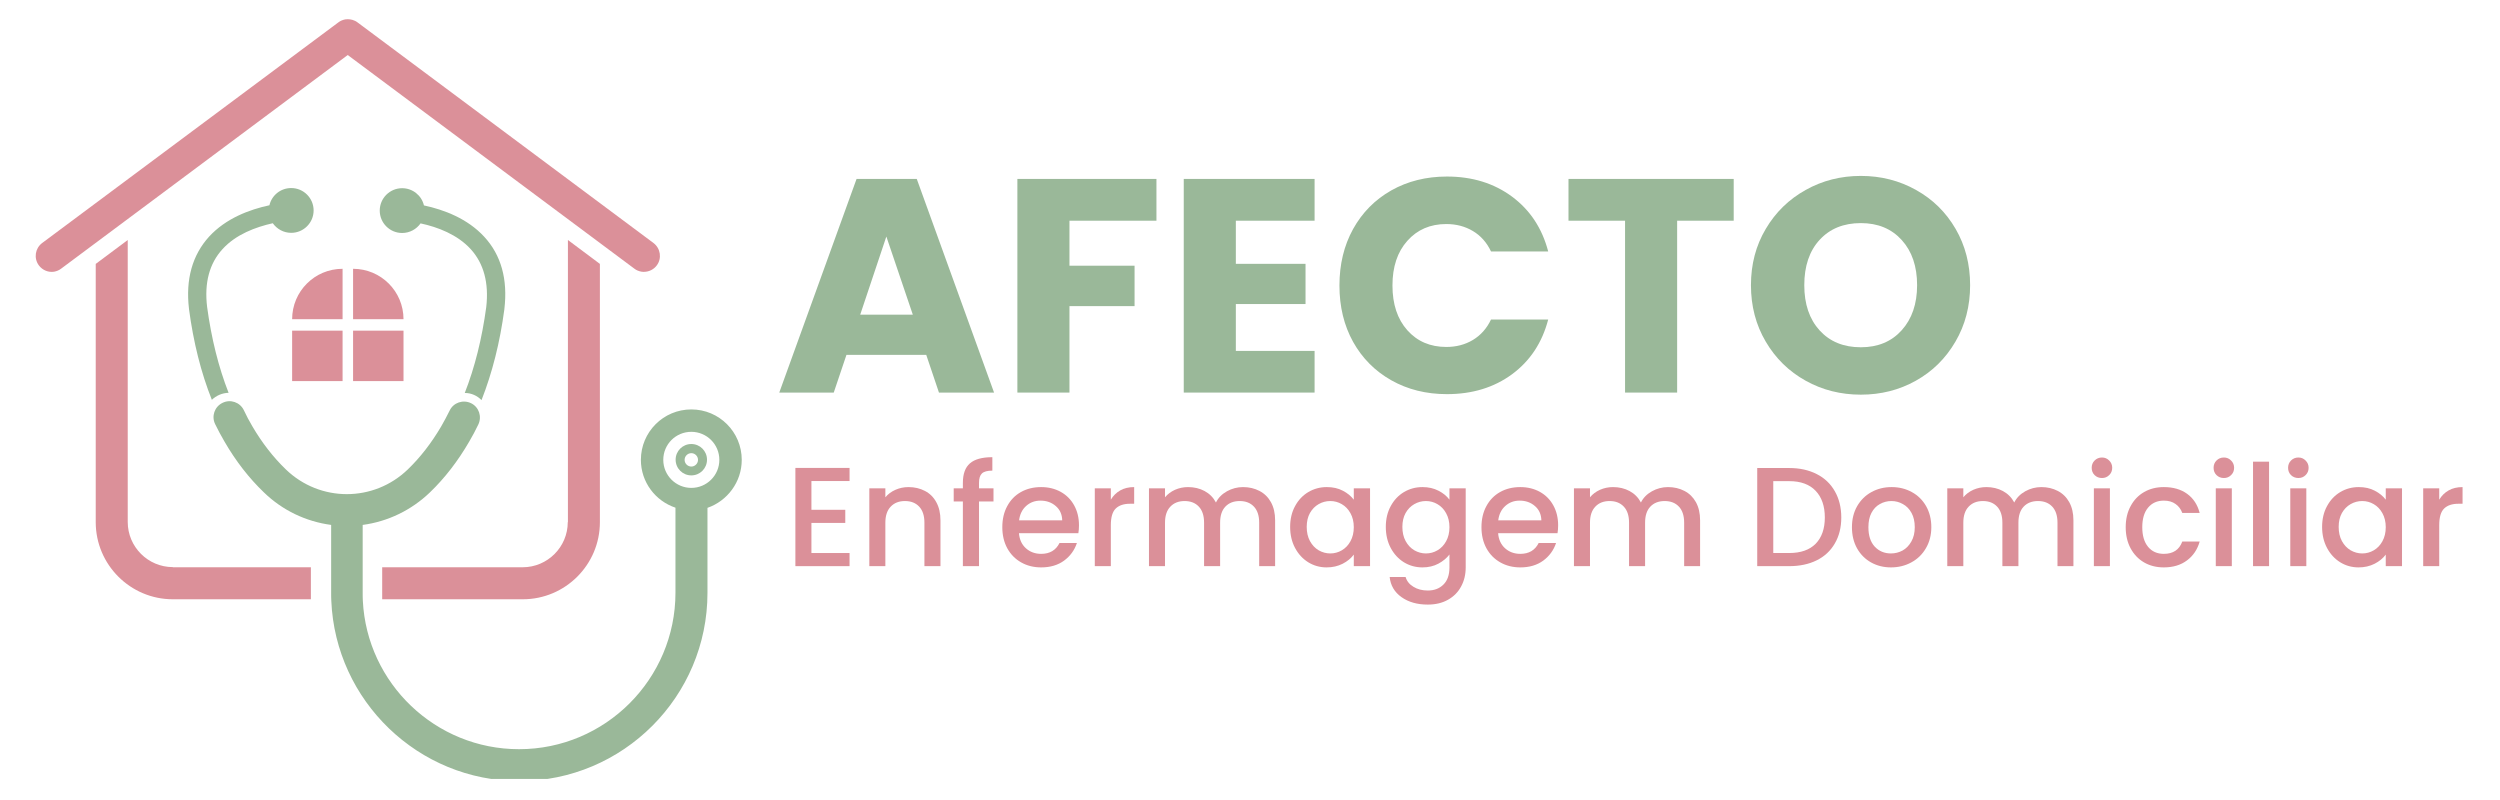 <svg xmlns="http://www.w3.org/2000/svg" xmlns:xlink="http://www.w3.org/1999/xlink" width="500" zoomAndPan="magnify" viewBox="0 0 375 120" height="160" preserveAspectRatio="xMidYMid meet" version="1.0"><defs><g/><clipPath id="8ad83fafef"><path d="M 5 2.84 L 99 2.84 L 99 41 L 5 41 Z M 5 2.84 " clip-rule="nonzero"/></clipPath><clipPath id="0177766000"><path d="M 32 60 L 111.492 60 L 111.492 116.84 L 32 116.84 Z M 32 60 " clip-rule="nonzero"/></clipPath></defs><path fill="#db9099" d="M 25.926 85.066 C 22.199 85.066 19.16 82.027 19.16 78.301 L 19.16 36 L 14.359 39.586 L 14.359 78.324 C 14.359 84.703 19.551 89.891 25.926 89.891 L 46.633 89.891 L 46.633 85.09 L 25.926 85.09 Z M 25.926 85.066 " fill-opacity="1" fill-rule="nonzero"/><path fill="#db9099" d="M 85.164 78.324 C 85.164 82.051 82.125 85.09 78.398 85.09 L 57.328 85.09 L 57.328 89.891 L 78.422 89.891 C 84.797 89.891 89.984 84.703 89.984 78.324 L 89.984 39.586 L 85.188 36 L 85.188 78.324 Z M 85.164 78.324 " fill-opacity="1" fill-rule="nonzero"/><g clip-path="url(#8ad83fafef)"><path fill="#db9099" d="M 52.16 8.254 L 95.152 40.297 C 95.469 40.547 95.836 40.684 96.227 40.754 C 96.34 40.777 96.477 40.777 96.59 40.777 C 97.32 40.777 98.055 40.434 98.512 39.816 C 99.309 38.766 99.082 37.258 98.031 36.457 L 53.602 3.34 C 53.465 3.25 53.352 3.156 53.215 3.113 C 52.777 2.906 52.277 2.84 51.797 2.906 C 51.43 2.977 51.066 3.113 50.746 3.363 L 6.316 36.457 C 5.266 37.258 5.035 38.742 5.836 39.816 C 6.387 40.547 7.277 40.891 8.121 40.754 C 8.488 40.684 8.852 40.547 9.172 40.297 Z M 52.16 8.254 " fill-opacity="1" fill-rule="nonzero"/></g><g clip-path="url(#0177766000)"><path fill="#9ab899" d="M 111.262 68.977 C 111.262 64.797 107.879 61.414 103.699 61.414 C 99.516 61.414 96.133 64.797 96.133 68.977 C 96.133 72.316 98.305 75.148 101.32 76.152 L 101.32 88.906 C 101.32 101.844 90.809 112.379 77.852 112.379 C 65.324 112.379 55.043 102.504 54.426 90.117 C 54.402 89.73 54.402 89.316 54.402 88.906 L 54.402 78.738 C 58.172 78.234 61.691 76.543 64.48 73.867 C 66.719 71.719 68.707 69.137 70.398 66.211 C 70.879 65.391 71.336 64.543 71.746 63.676 C 72.32 62.488 71.84 61.047 70.652 60.477 C 69.461 59.906 68.023 60.383 67.453 61.574 C 67.039 62.395 66.629 63.195 66.172 63.973 C 64.707 66.465 63.039 68.613 61.168 70.418 C 56.047 75.355 48.004 75.355 42.883 70.418 C 41.008 68.613 39.316 66.441 37.855 63.949 C 37.398 63.172 36.965 62.371 36.574 61.527 C 36.004 60.34 34.562 59.836 33.375 60.43 C 32.188 61 31.684 62.441 32.277 63.629 C 32.715 64.52 33.172 65.391 33.672 66.234 C 35.363 69.16 37.352 71.719 39.594 73.867 C 42.379 76.566 45.898 78.234 49.672 78.738 L 49.672 88.906 C 49.672 89.316 49.672 89.707 49.695 90.117 C 50.332 105.133 62.742 117.156 77.895 117.156 C 93.461 117.156 106.121 104.492 106.121 88.93 L 106.121 76.176 C 109.09 75.148 111.262 72.316 111.262 68.977 Z M 103.699 73.184 C 101.391 73.184 99.492 71.309 99.492 68.977 C 99.492 66.648 101.367 64.773 103.699 64.773 C 106.008 64.773 107.902 66.648 107.902 68.977 C 107.902 71.309 106.008 73.184 103.699 73.184 Z M 103.699 73.184 " fill-opacity="1" fill-rule="nonzero"/></g><path fill="#9ab899" d="M 103.699 66.602 C 102.395 66.602 101.344 67.652 101.344 68.953 C 101.344 70.258 102.395 71.309 103.699 71.309 C 105 71.309 106.051 70.258 106.051 68.953 C 106.051 67.652 105 66.602 103.699 66.602 Z M 103.699 69.984 C 103.148 69.984 102.691 69.527 102.691 68.977 C 102.691 68.43 103.148 67.973 103.699 67.973 C 104.246 67.973 104.703 68.43 104.703 68.977 C 104.703 69.527 104.246 69.984 103.699 69.984 Z M 103.699 69.984 " fill-opacity="1" fill-rule="nonzero"/><path fill="#9ab899" d="M 34.289 58.922 C 32.781 55.082 31.707 50.762 31.066 46.031 C 30.633 42.422 31.41 39.52 33.375 37.371 C 35.387 35.152 38.359 34.059 40.918 33.484 C 41.535 34.355 42.539 34.926 43.684 34.926 C 45.535 34.926 47.043 33.418 47.043 31.566 C 47.043 29.715 45.535 28.207 43.684 28.207 C 42.082 28.207 40.758 29.305 40.414 30.789 C 37.422 31.43 33.879 32.754 31.363 35.496 C 28.852 38.262 27.824 41.895 28.348 46.328 L 28.348 46.352 C 29.012 51.336 30.152 55.906 31.777 59.973 C 32.418 59.355 33.309 58.945 34.289 58.922 Z M 34.289 58.922 " fill-opacity="1" fill-rule="nonzero"/><path fill="#9ab899" d="M 72.227 60.02 C 73.828 55.949 74.992 51.379 75.656 46.375 L 75.656 46.352 C 76.184 41.918 75.176 38.262 72.641 35.52 C 70.125 32.777 66.582 31.453 63.59 30.812 C 63.246 29.324 61.898 28.23 60.32 28.23 C 58.469 28.23 56.961 29.738 56.961 31.59 C 56.961 33.441 58.469 34.949 60.32 34.949 C 61.465 34.949 62.469 34.375 63.086 33.508 C 65.645 34.059 68.617 35.176 70.629 37.395 C 72.57 39.543 73.348 42.445 72.938 46.055 C 72.297 50.785 71.223 55.105 69.715 58.945 C 70.695 58.945 71.59 59.355 72.227 60.02 Z M 72.227 60.02 " fill-opacity="1" fill-rule="nonzero"/><path fill="#db9099" d="M 43.82 47.883 L 51.387 47.883 L 51.387 40.32 C 47.203 40.32 43.82 43.703 43.82 47.883 Z M 43.82 47.883 " fill-opacity="1" fill-rule="nonzero"/><path fill="#db9099" d="M 43.82 49.598 L 51.387 49.598 L 51.387 57.164 L 43.82 57.164 Z M 43.82 49.598 " fill-opacity="1" fill-rule="nonzero"/><path fill="#db9099" d="M 52.961 40.32 L 52.961 47.883 L 60.527 47.883 C 60.527 43.703 57.145 40.32 52.961 40.32 Z M 52.961 40.32 " fill-opacity="1" fill-rule="nonzero"/><path fill="#db9099" d="M 52.961 49.598 L 60.527 49.598 L 60.527 57.164 L 52.961 57.164 Z M 52.961 49.598 " fill-opacity="1" fill-rule="nonzero"/><g fill="#9ab899" fill-opacity="1"><g transform="translate(116.156, 58.887)"><g><path d="M 22.781 -5.656 L 10.812 -5.656 L 8.906 0 L 0.734 0 L 12.328 -32.047 L 21.359 -32.047 L 32.953 0 L 24.688 0 Z M 20.766 -11.688 L 16.797 -23.406 L 12.875 -11.688 Z M 20.766 -11.688 "/></g></g></g><g fill="#9ab899" fill-opacity="1"><g transform="translate(149.779, 58.887)"><g><path d="M 23.688 -32.047 L 23.688 -25.781 L 10.641 -25.781 L 10.641 -19.031 L 20.406 -19.031 L 20.406 -12.969 L 10.641 -12.969 L 10.641 0 L 2.828 0 L 2.828 -32.047 Z M 23.688 -32.047 "/></g></g></g><g fill="#9ab899" fill-opacity="1"><g transform="translate(174.735, 58.887)"><g><path d="M 10.641 -25.781 L 10.641 -19.312 L 21.094 -19.312 L 21.094 -13.281 L 10.641 -13.281 L 10.641 -6.25 L 22.453 -6.25 L 22.453 0 L 2.828 0 L 2.828 -32.047 L 22.453 -32.047 L 22.453 -25.781 Z M 10.641 -25.781 "/></g></g></g><g fill="#9ab899" fill-opacity="1"><g transform="translate(199.416, 58.887)"><g><path d="M 1.5 -16.062 C 1.5 -19.227 2.18 -22.051 3.547 -24.531 C 4.922 -27.008 6.832 -28.941 9.281 -30.328 C 11.738 -31.711 14.52 -32.406 17.625 -32.406 C 21.426 -32.406 24.68 -31.398 27.391 -29.391 C 30.098 -27.379 31.906 -24.641 32.812 -21.172 L 24.234 -21.172 C 23.598 -22.516 22.691 -23.535 21.516 -24.234 C 20.348 -24.93 19.02 -25.281 17.531 -25.281 C 15.125 -25.281 13.176 -24.441 11.688 -22.766 C 10.195 -21.098 9.453 -18.863 9.453 -16.062 C 9.453 -13.258 10.195 -11.02 11.688 -9.344 C 13.176 -7.676 15.125 -6.844 17.531 -6.844 C 19.02 -6.844 20.348 -7.191 21.516 -7.891 C 22.691 -8.598 23.598 -9.617 24.234 -10.953 L 32.812 -10.953 C 31.906 -7.484 30.098 -4.75 27.391 -2.75 C 24.68 -0.758 21.426 0.234 17.625 0.234 C 14.52 0.234 11.738 -0.457 9.281 -1.844 C 6.832 -3.227 4.922 -5.148 3.547 -7.609 C 2.18 -10.078 1.5 -12.895 1.5 -16.062 Z M 1.5 -16.062 "/></g></g></g><g fill="#9ab899" fill-opacity="1"><g transform="translate(234.18, 58.887)"><g><path d="M 25.875 -32.047 L 25.875 -25.781 L 17.391 -25.781 L 17.391 0 L 9.578 0 L 9.578 -25.781 L 1.094 -25.781 L 1.094 -32.047 Z M 25.875 -32.047 "/></g></g></g><g fill="#9ab899" fill-opacity="1"><g transform="translate(261.143, 58.887)"><g><path d="M 17.984 0.312 C 14.973 0.312 12.211 -0.383 9.703 -1.781 C 7.191 -3.176 5.195 -5.129 3.719 -7.641 C 2.238 -10.148 1.5 -12.973 1.5 -16.109 C 1.5 -19.242 2.238 -22.055 3.719 -24.547 C 5.195 -27.047 7.191 -28.992 9.703 -30.391 C 12.211 -31.797 14.973 -32.5 17.984 -32.5 C 20.992 -32.5 23.754 -31.797 26.266 -30.391 C 28.773 -28.992 30.754 -27.047 32.203 -24.547 C 33.648 -22.055 34.375 -19.242 34.375 -16.109 C 34.375 -12.973 33.641 -10.148 32.172 -7.641 C 30.711 -5.129 28.734 -3.176 26.234 -1.781 C 23.742 -0.383 20.992 0.312 17.984 0.312 Z M 17.984 -6.797 C 20.535 -6.797 22.578 -7.645 24.109 -9.344 C 25.648 -11.051 26.422 -13.305 26.422 -16.109 C 26.422 -18.941 25.648 -21.203 24.109 -22.891 C 22.578 -24.578 20.535 -25.422 17.984 -25.422 C 15.398 -25.422 13.336 -24.582 11.797 -22.906 C 10.266 -21.238 9.5 -18.973 9.5 -16.109 C 9.5 -13.273 10.266 -11.016 11.797 -9.328 C 13.336 -7.641 15.398 -6.797 17.984 -6.797 Z M 17.984 -6.797 "/></g></g></g><g fill="#db9099" fill-opacity="1"><g transform="translate(117.714, 84.922)"><g><path d="M 4 -12.766 L 4 -8.453 L 9.078 -8.453 L 9.078 -6.484 L 4 -6.484 L 4 -1.969 L 9.719 -1.969 L 9.719 0 L 1.594 0 L 1.594 -14.734 L 9.719 -14.734 L 9.719 -12.766 Z M 4 -12.766 "/></g></g></g><g fill="#db9099" fill-opacity="1"><g transform="translate(128.804, 84.922)"><g><path d="M 7.469 -11.859 C 8.383 -11.859 9.207 -11.664 9.938 -11.281 C 10.664 -10.906 11.234 -10.344 11.641 -9.594 C 12.055 -8.844 12.266 -7.938 12.266 -6.875 L 12.266 0 L 9.859 0 L 9.859 -6.516 C 9.859 -7.566 9.598 -8.367 9.078 -8.922 C 8.555 -9.484 7.844 -9.766 6.938 -9.766 C 6.039 -9.766 5.328 -9.484 4.797 -8.922 C 4.266 -8.367 4 -7.566 4 -6.516 L 4 0 L 1.594 0 L 1.594 -11.672 L 4 -11.672 L 4 -10.328 C 4.395 -10.805 4.898 -11.18 5.516 -11.453 C 6.129 -11.723 6.781 -11.859 7.469 -11.859 Z M 7.469 -11.859 "/></g></g></g><g fill="#db9099" fill-opacity="1"><g transform="translate(142.54, 84.922)"><g><path d="M 6.484 -9.703 L 4.312 -9.703 L 4.312 0 L 1.891 0 L 1.891 -9.703 L 0.516 -9.703 L 0.516 -11.672 L 1.891 -11.672 L 1.891 -12.484 C 1.891 -13.828 2.242 -14.805 2.953 -15.422 C 3.66 -16.035 4.781 -16.344 6.312 -16.344 L 6.312 -14.328 C 5.57 -14.328 5.051 -14.188 4.75 -13.906 C 4.457 -13.633 4.312 -13.16 4.312 -12.484 L 4.312 -11.672 L 6.484 -11.672 Z M 6.484 -9.703 "/></g></g></g><g fill="#db9099" fill-opacity="1"><g transform="translate(149.566, 84.922)"><g><path d="M 12.281 -6.125 C 12.281 -5.688 12.25 -5.289 12.188 -4.938 L 3.281 -4.938 C 3.352 -4 3.695 -3.25 4.312 -2.688 C 4.938 -2.125 5.703 -1.844 6.609 -1.844 C 7.898 -1.844 8.816 -2.383 9.359 -3.469 L 11.969 -3.469 C 11.613 -2.395 10.973 -1.516 10.047 -0.828 C 9.117 -0.148 7.973 0.188 6.609 0.188 C 5.492 0.188 4.492 -0.062 3.609 -0.562 C 2.723 -1.062 2.031 -1.766 1.531 -2.672 C 1.031 -3.586 0.781 -4.645 0.781 -5.844 C 0.781 -7.039 1.023 -8.094 1.516 -9 C 2.004 -9.914 2.688 -10.617 3.562 -11.109 C 4.445 -11.609 5.461 -11.859 6.609 -11.859 C 7.703 -11.859 8.68 -11.617 9.547 -11.141 C 10.41 -10.66 11.082 -9.984 11.562 -9.109 C 12.039 -8.242 12.281 -7.25 12.281 -6.125 Z M 9.766 -6.875 C 9.742 -7.77 9.422 -8.484 8.797 -9.016 C 8.18 -9.555 7.414 -9.828 6.5 -9.828 C 5.664 -9.828 4.953 -9.562 4.359 -9.031 C 3.766 -8.5 3.41 -7.781 3.297 -6.875 Z M 9.766 -6.875 "/></g></g></g><g fill="#db9099" fill-opacity="1"><g transform="translate(162.625, 84.922)"><g><path d="M 4 -9.969 C 4.352 -10.562 4.82 -11.023 5.406 -11.359 C 5.988 -11.691 6.688 -11.859 7.5 -11.859 L 7.5 -9.359 L 6.875 -9.359 C 5.938 -9.359 5.223 -9.117 4.734 -8.641 C 4.242 -8.16 4 -7.328 4 -6.141 L 4 0 L 1.594 0 L 1.594 -11.672 L 4 -11.672 Z M 4 -9.969 "/></g></g></g><g fill="#db9099" fill-opacity="1"><g transform="translate(170.752, 84.922)"><g><path d="M 15.703 -11.859 C 16.617 -11.859 17.441 -11.664 18.172 -11.281 C 18.898 -10.906 19.473 -10.344 19.891 -9.594 C 20.305 -8.844 20.516 -7.938 20.516 -6.875 L 20.516 0 L 18.125 0 L 18.125 -6.516 C 18.125 -7.566 17.863 -8.367 17.344 -8.922 C 16.82 -9.484 16.109 -9.766 15.203 -9.766 C 14.297 -9.766 13.578 -9.484 13.047 -8.922 C 12.523 -8.367 12.266 -7.566 12.266 -6.516 L 12.266 0 L 9.859 0 L 9.859 -6.516 C 9.859 -7.566 9.598 -8.367 9.078 -8.922 C 8.555 -9.484 7.844 -9.766 6.938 -9.766 C 6.039 -9.766 5.328 -9.484 4.797 -8.922 C 4.266 -8.367 4 -7.566 4 -6.516 L 4 0 L 1.594 0 L 1.594 -11.672 L 4 -11.672 L 4 -10.328 C 4.395 -10.805 4.895 -11.18 5.5 -11.453 C 6.113 -11.723 6.766 -11.859 7.453 -11.859 C 8.379 -11.859 9.207 -11.66 9.938 -11.266 C 10.676 -10.867 11.242 -10.297 11.641 -9.547 C 11.992 -10.254 12.547 -10.816 13.297 -11.234 C 14.047 -11.648 14.848 -11.859 15.703 -11.859 Z M 15.703 -11.859 "/></g></g></g><g fill="#db9099" fill-opacity="1"><g transform="translate(192.741, 84.922)"><g><path d="M 0.781 -5.891 C 0.781 -7.055 1.023 -8.094 1.516 -9 C 2.004 -9.906 2.664 -10.609 3.5 -11.109 C 4.344 -11.609 5.27 -11.859 6.281 -11.859 C 7.207 -11.859 8.008 -11.676 8.688 -11.312 C 9.375 -10.957 9.922 -10.508 10.328 -9.969 L 10.328 -11.672 L 12.766 -11.672 L 12.766 0 L 10.328 0 L 10.328 -1.734 C 9.922 -1.18 9.363 -0.723 8.656 -0.359 C 7.945 0.004 7.145 0.188 6.25 0.188 C 5.25 0.188 4.332 -0.066 3.5 -0.578 C 2.664 -1.098 2.004 -1.816 1.516 -2.734 C 1.023 -3.66 0.781 -4.711 0.781 -5.891 Z M 10.328 -5.844 C 10.328 -6.645 10.16 -7.344 9.828 -7.938 C 9.504 -8.531 9.07 -8.984 8.531 -9.297 C 8 -9.609 7.422 -9.766 6.797 -9.766 C 6.172 -9.766 5.586 -9.609 5.047 -9.297 C 4.516 -8.992 4.082 -8.551 3.75 -7.969 C 3.426 -7.383 3.266 -6.691 3.266 -5.891 C 3.266 -5.078 3.426 -4.367 3.75 -3.766 C 4.082 -3.16 4.52 -2.695 5.062 -2.375 C 5.613 -2.062 6.191 -1.906 6.797 -1.906 C 7.422 -1.906 8 -2.062 8.531 -2.375 C 9.07 -2.688 9.504 -3.141 9.828 -3.734 C 10.16 -4.336 10.328 -5.039 10.328 -5.844 Z M 10.328 -5.844 "/></g></g></g><g fill="#db9099" fill-opacity="1"><g transform="translate(207.09, 84.922)"><g><path d="M 6.281 -11.859 C 7.188 -11.859 7.988 -11.676 8.688 -11.312 C 9.383 -10.957 9.93 -10.508 10.328 -9.969 L 10.328 -11.672 L 12.766 -11.672 L 12.766 0.188 C 12.766 1.258 12.535 2.211 12.078 3.047 C 11.629 3.891 10.977 4.551 10.125 5.031 C 9.27 5.52 8.254 5.766 7.078 5.766 C 5.492 5.766 4.176 5.391 3.125 4.641 C 2.082 3.898 1.492 2.895 1.359 1.625 L 3.75 1.625 C 3.926 2.238 4.316 2.727 4.922 3.094 C 5.523 3.469 6.242 3.656 7.078 3.656 C 8.047 3.656 8.828 3.359 9.422 2.766 C 10.023 2.18 10.328 1.32 10.328 0.188 L 10.328 -1.75 C 9.922 -1.207 9.367 -0.75 8.672 -0.375 C 7.973 0 7.176 0.188 6.281 0.188 C 5.27 0.188 4.344 -0.066 3.5 -0.578 C 2.664 -1.098 2.004 -1.816 1.516 -2.734 C 1.023 -3.66 0.781 -4.711 0.781 -5.891 C 0.781 -7.055 1.023 -8.094 1.516 -9 C 2.004 -9.906 2.664 -10.609 3.5 -11.109 C 4.344 -11.609 5.27 -11.859 6.281 -11.859 Z M 10.328 -5.844 C 10.328 -6.645 10.16 -7.344 9.828 -7.938 C 9.504 -8.531 9.07 -8.984 8.531 -9.297 C 8 -9.609 7.422 -9.766 6.797 -9.766 C 6.172 -9.766 5.586 -9.609 5.047 -9.297 C 4.516 -8.992 4.082 -8.551 3.75 -7.969 C 3.426 -7.383 3.266 -6.691 3.266 -5.891 C 3.266 -5.078 3.426 -4.367 3.75 -3.766 C 4.082 -3.16 4.52 -2.695 5.062 -2.375 C 5.613 -2.062 6.191 -1.906 6.797 -1.906 C 7.422 -1.906 8 -2.062 8.531 -2.375 C 9.07 -2.688 9.504 -3.141 9.828 -3.734 C 10.16 -4.336 10.328 -5.039 10.328 -5.844 Z M 10.328 -5.844 "/></g></g></g><g fill="#db9099" fill-opacity="1"><g transform="translate(221.439, 84.922)"><g><path d="M 12.281 -6.125 C 12.281 -5.688 12.25 -5.289 12.188 -4.938 L 3.281 -4.938 C 3.352 -4 3.695 -3.25 4.312 -2.688 C 4.938 -2.125 5.703 -1.844 6.609 -1.844 C 7.898 -1.844 8.816 -2.383 9.359 -3.469 L 11.969 -3.469 C 11.613 -2.395 10.973 -1.516 10.047 -0.828 C 9.117 -0.148 7.973 0.188 6.609 0.188 C 5.492 0.188 4.492 -0.062 3.609 -0.562 C 2.723 -1.062 2.031 -1.766 1.531 -2.672 C 1.031 -3.586 0.781 -4.645 0.781 -5.844 C 0.781 -7.039 1.023 -8.094 1.516 -9 C 2.004 -9.914 2.688 -10.617 3.562 -11.109 C 4.445 -11.609 5.461 -11.859 6.609 -11.859 C 7.703 -11.859 8.68 -11.617 9.547 -11.141 C 10.41 -10.66 11.082 -9.984 11.562 -9.109 C 12.039 -8.242 12.281 -7.25 12.281 -6.125 Z M 9.766 -6.875 C 9.742 -7.77 9.422 -8.484 8.797 -9.016 C 8.18 -9.555 7.414 -9.828 6.5 -9.828 C 5.664 -9.828 4.953 -9.562 4.359 -9.031 C 3.766 -8.5 3.41 -7.781 3.297 -6.875 Z M 9.766 -6.875 "/></g></g></g><g fill="#db9099" fill-opacity="1"><g transform="translate(234.498, 84.922)"><g><path d="M 15.703 -11.859 C 16.617 -11.859 17.441 -11.664 18.172 -11.281 C 18.898 -10.906 19.473 -10.344 19.891 -9.594 C 20.305 -8.844 20.516 -7.938 20.516 -6.875 L 20.516 0 L 18.125 0 L 18.125 -6.516 C 18.125 -7.566 17.863 -8.367 17.344 -8.922 C 16.82 -9.484 16.109 -9.766 15.203 -9.766 C 14.297 -9.766 13.578 -9.484 13.047 -8.922 C 12.523 -8.367 12.266 -7.566 12.266 -6.516 L 12.266 0 L 9.859 0 L 9.859 -6.516 C 9.859 -7.566 9.598 -8.367 9.078 -8.922 C 8.555 -9.484 7.844 -9.766 6.938 -9.766 C 6.039 -9.766 5.328 -9.484 4.797 -8.922 C 4.266 -8.367 4 -7.566 4 -6.516 L 4 0 L 1.594 0 L 1.594 -11.672 L 4 -11.672 L 4 -10.328 C 4.395 -10.805 4.895 -11.18 5.5 -11.453 C 6.113 -11.723 6.766 -11.859 7.453 -11.859 C 8.379 -11.859 9.207 -11.66 9.938 -11.266 C 10.676 -10.867 11.242 -10.297 11.641 -9.547 C 11.992 -10.254 12.547 -10.816 13.297 -11.234 C 14.047 -11.648 14.848 -11.859 15.703 -11.859 Z M 15.703 -11.859 "/></g></g></g><g fill="#db9099" fill-opacity="1"><g transform="translate(256.487, 84.922)"><g/></g></g><g fill="#db9099" fill-opacity="1"><g transform="translate(261.99, 84.922)"><g><path d="M 6.391 -14.719 C 7.961 -14.719 9.336 -14.414 10.516 -13.812 C 11.691 -13.219 12.598 -12.359 13.234 -11.234 C 13.879 -10.109 14.203 -8.797 14.203 -7.297 C 14.203 -5.805 13.879 -4.508 13.234 -3.406 C 12.598 -2.301 11.691 -1.457 10.516 -0.875 C 9.336 -0.289 7.961 0 6.391 0 L 1.594 0 L 1.594 -14.719 Z M 6.391 -1.969 C 8.117 -1.969 9.441 -2.43 10.359 -3.359 C 11.273 -4.297 11.734 -5.609 11.734 -7.297 C 11.734 -9.004 11.273 -10.336 10.359 -11.297 C 9.441 -12.266 8.117 -12.75 6.391 -12.75 L 4 -12.75 L 4 -1.969 Z M 6.391 -1.969 "/></g></g></g><g fill="#db9099" fill-opacity="1"><g transform="translate(276.995, 84.922)"><g><path d="M 6.641 0.188 C 5.547 0.188 4.551 -0.062 3.656 -0.562 C 2.77 -1.062 2.07 -1.766 1.562 -2.672 C 1.051 -3.586 0.797 -4.645 0.797 -5.844 C 0.797 -7.031 1.055 -8.082 1.578 -9 C 2.109 -9.914 2.82 -10.617 3.719 -11.109 C 4.625 -11.609 5.633 -11.859 6.75 -11.859 C 7.863 -11.859 8.875 -11.609 9.781 -11.109 C 10.688 -10.617 11.398 -9.914 11.922 -9 C 12.441 -8.082 12.703 -7.031 12.703 -5.844 C 12.703 -4.656 12.43 -3.602 11.891 -2.688 C 11.359 -1.77 10.629 -1.062 9.703 -0.562 C 8.785 -0.062 7.766 0.188 6.641 0.188 Z M 6.641 -1.906 C 7.266 -1.906 7.848 -2.051 8.391 -2.344 C 8.93 -2.645 9.367 -3.094 9.703 -3.688 C 10.047 -4.281 10.219 -5 10.219 -5.844 C 10.219 -6.688 10.055 -7.398 9.734 -7.984 C 9.41 -8.578 8.977 -9.02 8.438 -9.312 C 7.906 -9.613 7.332 -9.766 6.719 -9.766 C 6.094 -9.766 5.516 -9.613 4.984 -9.312 C 4.453 -9.02 4.031 -8.578 3.719 -7.984 C 3.414 -7.398 3.266 -6.688 3.266 -5.844 C 3.266 -4.582 3.582 -3.609 4.219 -2.922 C 4.863 -2.242 5.672 -1.906 6.641 -1.906 Z M 6.641 -1.906 "/></g></g></g><g fill="#db9099" fill-opacity="1"><g transform="translate(290.498, 84.922)"><g><path d="M 15.703 -11.859 C 16.617 -11.859 17.441 -11.664 18.172 -11.281 C 18.898 -10.906 19.473 -10.344 19.891 -9.594 C 20.305 -8.844 20.516 -7.938 20.516 -6.875 L 20.516 0 L 18.125 0 L 18.125 -6.516 C 18.125 -7.566 17.863 -8.367 17.344 -8.922 C 16.82 -9.484 16.109 -9.766 15.203 -9.766 C 14.297 -9.766 13.578 -9.484 13.047 -8.922 C 12.523 -8.367 12.266 -7.566 12.266 -6.516 L 12.266 0 L 9.859 0 L 9.859 -6.516 C 9.859 -7.566 9.598 -8.367 9.078 -8.922 C 8.555 -9.484 7.844 -9.766 6.938 -9.766 C 6.039 -9.766 5.328 -9.484 4.797 -8.922 C 4.266 -8.367 4 -7.566 4 -6.516 L 4 0 L 1.594 0 L 1.594 -11.672 L 4 -11.672 L 4 -10.328 C 4.395 -10.805 4.895 -11.18 5.5 -11.453 C 6.113 -11.723 6.766 -11.859 7.453 -11.859 C 8.379 -11.859 9.207 -11.66 9.938 -11.266 C 10.676 -10.867 11.242 -10.297 11.641 -9.547 C 11.992 -10.254 12.547 -10.816 13.297 -11.234 C 14.047 -11.648 14.848 -11.859 15.703 -11.859 Z M 15.703 -11.859 "/></g></g></g><g fill="#db9099" fill-opacity="1"><g transform="translate(312.487, 84.922)"><g><path d="M 2.812 -13.219 C 2.375 -13.219 2.004 -13.363 1.703 -13.656 C 1.41 -13.945 1.266 -14.312 1.266 -14.75 C 1.266 -15.188 1.41 -15.551 1.703 -15.844 C 2.004 -16.145 2.375 -16.297 2.812 -16.297 C 3.238 -16.297 3.598 -16.145 3.891 -15.844 C 4.191 -15.551 4.344 -15.188 4.344 -14.75 C 4.344 -14.312 4.191 -13.945 3.891 -13.656 C 3.598 -13.363 3.238 -13.219 2.812 -13.219 Z M 4 -11.672 L 4 0 L 1.594 0 L 1.594 -11.672 Z M 4 -11.672 "/></g></g></g><g fill="#db9099" fill-opacity="1"><g transform="translate(318.075, 84.922)"><g><path d="M 0.781 -5.844 C 0.781 -7.039 1.023 -8.094 1.516 -9 C 2.004 -9.914 2.676 -10.617 3.531 -11.109 C 4.395 -11.609 5.383 -11.859 6.5 -11.859 C 7.906 -11.859 9.07 -11.52 10 -10.844 C 10.926 -10.176 11.551 -9.223 11.875 -7.984 L 9.266 -7.984 C 9.055 -8.555 8.719 -9.004 8.25 -9.328 C 7.789 -9.66 7.207 -9.828 6.5 -9.828 C 5.508 -9.828 4.723 -9.477 4.141 -8.781 C 3.555 -8.082 3.266 -7.102 3.266 -5.844 C 3.266 -4.582 3.555 -3.598 4.141 -2.891 C 4.723 -2.191 5.508 -1.844 6.5 -1.844 C 7.895 -1.844 8.816 -2.457 9.266 -3.688 L 11.875 -3.688 C 11.539 -2.5 10.906 -1.555 9.969 -0.859 C 9.039 -0.16 7.883 0.188 6.5 0.188 C 5.383 0.188 4.395 -0.062 3.531 -0.562 C 2.676 -1.062 2.004 -1.766 1.516 -2.672 C 1.023 -3.586 0.781 -4.645 0.781 -5.844 Z M 0.781 -5.844 "/></g></g></g><g fill="#db9099" fill-opacity="1"><g transform="translate(330.773, 84.922)"><g><path d="M 2.812 -13.219 C 2.375 -13.219 2.004 -13.363 1.703 -13.656 C 1.41 -13.945 1.266 -14.312 1.266 -14.75 C 1.266 -15.188 1.41 -15.551 1.703 -15.844 C 2.004 -16.145 2.375 -16.297 2.812 -16.297 C 3.238 -16.297 3.598 -16.145 3.891 -15.844 C 4.191 -15.551 4.344 -15.188 4.344 -14.75 C 4.344 -14.312 4.191 -13.945 3.891 -13.656 C 3.598 -13.363 3.238 -13.219 2.812 -13.219 Z M 4 -11.672 L 4 0 L 1.594 0 L 1.594 -11.672 Z M 4 -11.672 "/></g></g></g><g fill="#db9099" fill-opacity="1"><g transform="translate(336.36, 84.922)"><g><path d="M 4 -15.672 L 4 0 L 1.594 0 L 1.594 -15.672 Z M 4 -15.672 "/></g></g></g><g fill="#db9099" fill-opacity="1"><g transform="translate(341.948, 84.922)"><g><path d="M 2.812 -13.219 C 2.375 -13.219 2.004 -13.363 1.703 -13.656 C 1.41 -13.945 1.266 -14.312 1.266 -14.75 C 1.266 -15.188 1.41 -15.551 1.703 -15.844 C 2.004 -16.145 2.375 -16.297 2.812 -16.297 C 3.238 -16.297 3.598 -16.145 3.891 -15.844 C 4.191 -15.551 4.344 -15.188 4.344 -14.75 C 4.344 -14.312 4.191 -13.945 3.891 -13.656 C 3.598 -13.363 3.238 -13.219 2.812 -13.219 Z M 4 -11.672 L 4 0 L 1.594 0 L 1.594 -11.672 Z M 4 -11.672 "/></g></g></g><g fill="#db9099" fill-opacity="1"><g transform="translate(347.535, 84.922)"><g><path d="M 0.781 -5.891 C 0.781 -7.055 1.023 -8.094 1.516 -9 C 2.004 -9.906 2.664 -10.609 3.5 -11.109 C 4.344 -11.609 5.27 -11.859 6.281 -11.859 C 7.207 -11.859 8.008 -11.676 8.688 -11.312 C 9.375 -10.957 9.922 -10.508 10.328 -9.969 L 10.328 -11.672 L 12.766 -11.672 L 12.766 0 L 10.328 0 L 10.328 -1.734 C 9.922 -1.18 9.363 -0.723 8.656 -0.359 C 7.945 0.004 7.145 0.188 6.25 0.188 C 5.25 0.188 4.332 -0.066 3.5 -0.578 C 2.664 -1.098 2.004 -1.816 1.516 -2.734 C 1.023 -3.66 0.781 -4.711 0.781 -5.891 Z M 10.328 -5.844 C 10.328 -6.645 10.16 -7.344 9.828 -7.938 C 9.504 -8.531 9.07 -8.984 8.531 -9.297 C 8 -9.609 7.422 -9.766 6.797 -9.766 C 6.172 -9.766 5.586 -9.609 5.047 -9.297 C 4.516 -8.992 4.082 -8.551 3.75 -7.969 C 3.426 -7.383 3.266 -6.691 3.266 -5.891 C 3.266 -5.078 3.426 -4.367 3.75 -3.766 C 4.082 -3.16 4.52 -2.695 5.062 -2.375 C 5.613 -2.062 6.191 -1.906 6.797 -1.906 C 7.422 -1.906 8 -2.062 8.531 -2.375 C 9.07 -2.688 9.504 -3.141 9.828 -3.734 C 10.16 -4.336 10.328 -5.039 10.328 -5.844 Z M 10.328 -5.844 "/></g></g></g><g fill="#db9099" fill-opacity="1"><g transform="translate(361.884, 84.922)"><g><path d="M 4 -9.969 C 4.352 -10.562 4.82 -11.023 5.406 -11.359 C 5.988 -11.691 6.688 -11.859 7.5 -11.859 L 7.5 -9.359 L 6.875 -9.359 C 5.938 -9.359 5.223 -9.117 4.734 -8.641 C 4.242 -8.16 4 -7.328 4 -6.141 L 4 0 L 1.594 0 L 1.594 -11.672 L 4 -11.672 Z M 4 -9.969 "/></g></g></g></svg>